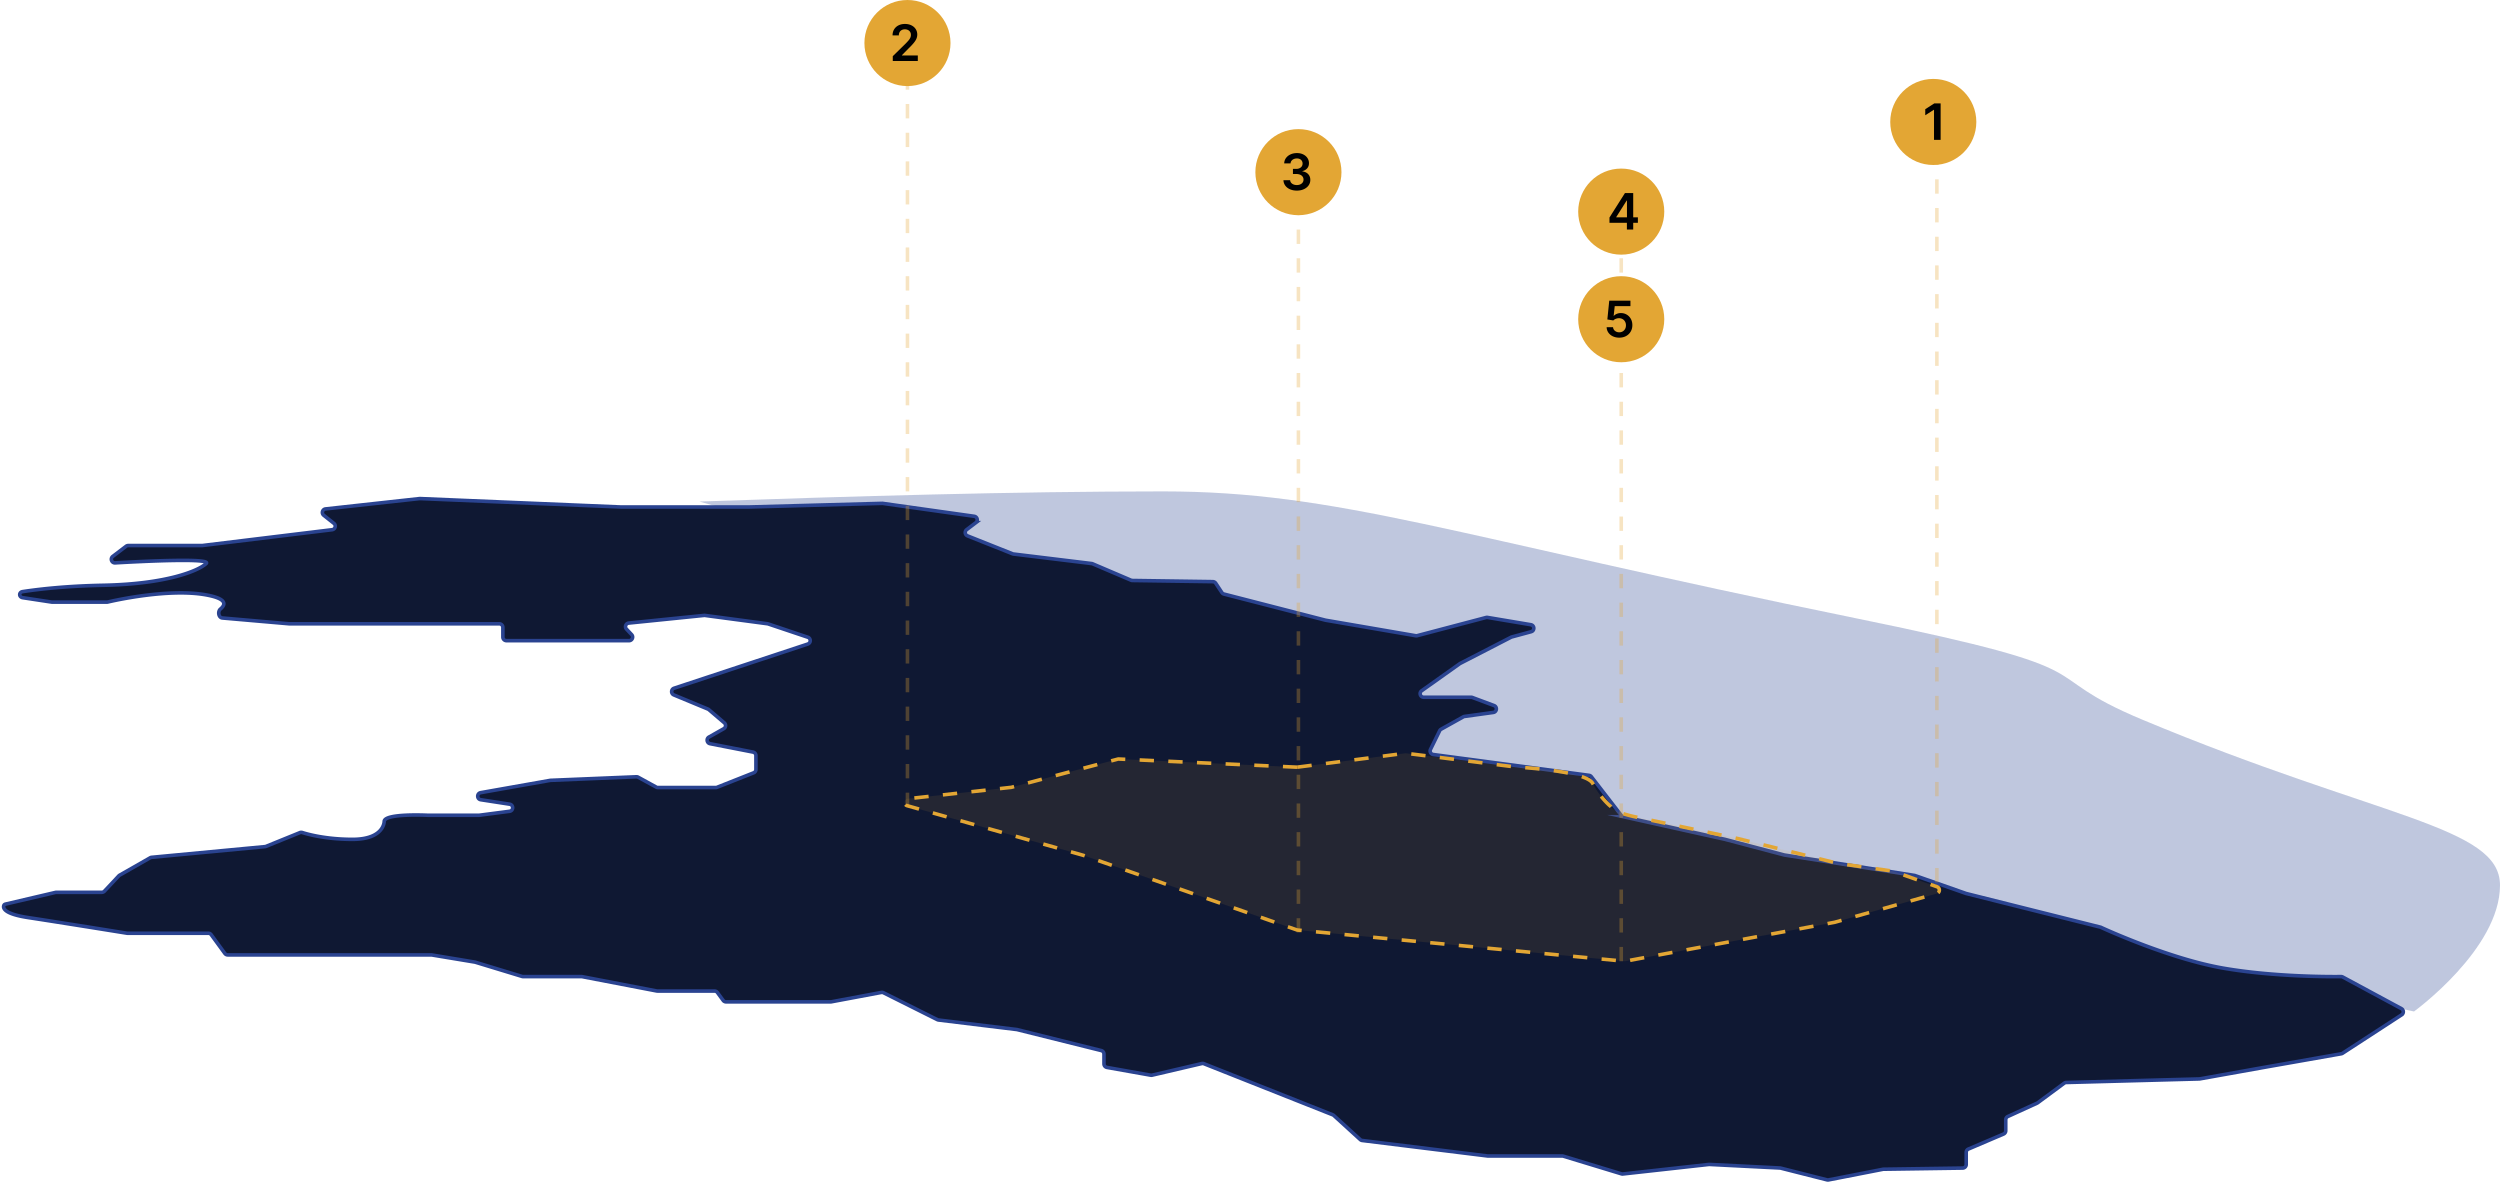 <svg width="697" height="330" fill="none" xmlns="http://www.w3.org/2000/svg"><path opacity=".3" d="M697 246.807C697 264.605 673.025 282 673.025 282l-226.086-47.666-58.436-24.15-9.58-18.296L195 139.831c41.802-1.464 87.884-2.831 129.274-2.831 48.77 0 80.501 12.363 193.495 35.442 74.117 15.139 47.028 14.635 79.662 28.26C663.339 228.219 697 230.237 697 246.807z" fill="#2A4390"/><path d="M272.062 145.726c.708-.538.415-1.663-.465-1.787l-25.47-3.593a1.033 1.033 0 00-.167-.01l-37.404 1.021h-35.295l-56.157-2.354c-.05-.002-.101 0-.151.005l-26.183 2.878c-.888.098-1.212 1.223-.511 1.778l2.83 2.243c.697.551.382 1.669-.5 1.776l-36.216 4.413h-20.62c-.218 0-.43.072-.605.204l-3.706 2.819c-.788.6-.33 1.867.659 1.81 7.902-.454 27.124-1.404 25.378.2-2.193 2.014-11.022 5.706-28.679 6.043-10.262.195-17.903 1.071-22.503 1.771-1.087.165-1.055 1.524.031 1.69l8.077 1.229c.05.008.1.012.15.012h15.25c.08 0 .148-.007.226-.026 1.423-.337 16.94-3.909 27.467-1.989 5.746 1.049 5.51 2.643 3.964 3.931-.823.684-.54 2.41.526 2.503l18.659 1.623h58.55a1 1 0 011 1v2.702a1 1 0 001 1h34.181c.875 0 1.328-1.045.729-1.683l-1.446-1.544a1 1 0 01.629-1.679l21.022-2.135a1.01 1.01 0 01.233.004l17.426 2.323a.995.995 0 01.187.043l11.053 3.715c.911.307.908 1.596-.005 1.898l-37.266 12.315c-.88.291-.926 1.518-.07 1.873l9.5 3.943c.096.04.186.095.266.163l4.303 3.671c.528.451.447 1.29-.157 1.632l-4.121 2.329c-.809.457-.611 1.674.3 1.852l11.98 2.341a1 1 0 01.808.982v3.866c0 .41-.251.779-.632.93l-10.212 4.045c-.117.046-.242.07-.368.07h-16.086a.994.994 0 01-.48-.123l-5.042-2.762a1 1 0 00-.522-.122l-23.977.993-19.414 3.435c-1.114.197-1.096 1.8.021 1.973l8.045 1.241c1.143.176 1.124 1.83-.024 1.98l-8.478 1.105h-14.358c-.522-.026-12.109-.556-12.109 1.742 0 0 0 4.975-8.828 4.975-7.507 0-12.615-1.457-13.977-1.893a1.056 1.056 0 00-.72.024l-9.422 3.828c-.09.036-.185.06-.282.069l-31.617 2.984a1.015 1.015 0 00-.402.127L33.355 244a.985.985 0 00-.234.185l-4.006 4.275a.999.999 0 01-.73.316H15.702a.972.972 0 00-.228.027l-13.933 3.26c-.191.045-.373.143-.452.323-.285.644-.292 2.364 6.775 3.437 8.51 1.293 26.229 4.149 27.5 4.354.053.009.1.012.153.012h22.56c.32 0 .62.152.808.411l3.806 5.221a1 1 0 00.808.411h56.747c.055 0 .11.004.164.013l12.046 2.001 13.091 3.985a.987.987 0 00.291.044h16.288a1 1 0 01.189.018l20.769 3.992a.99.99 0 00.188.018h15.93a1 1 0 01.807.409l1.613 2.201a1 1 0 00.806.409h29.166c.062 0 .123-.006.184-.017l13.918-2.609c.214-.04.436-.009.631.088l14.99 7.493a.977.977 0 00.326.098l21.89 2.667 23.497 5.854a1 1 0 01.758.971v2.745a1 1 0 00.825.985l12.206 2.168c.134.024.271.02.403-.01l13.833-3.237a.992.992 0 01.597.044l35.921 14.253c.112.045.216.11.305.191l7.352 6.709c.153.14.346.229.552.254l34.979 4.326h20.807c.098 0 .197.015.291.044l16.193 4.929a.99.99 0 00.401.038l23.97-2.657c.054-.005.107-.007.161-.004l19.67.995a.997.997 0 01.196.029l12.919 3.276c.144.036.293.04.438.012l15.137-2.958a.97.97 0 01.178-.019l22.074-.321a1 1 0 00.985-1v-3.386a1 1 0 01.608-.92l9.806-4.184a1 1 0 00.607-.92v-3.061a1 1 0 01.585-.91l8.149-3.718c.063-.029.123-.065.179-.106l7.386-5.457a.998.998 0 01.567-.196l37.098-.993c.051-.002.1-.007.15-.016l18.67-3.342 20.755-3.656a.99.99 0 00.372-.147l16.476-10.719a1 1 0 00-.071-1.718l-16.345-8.811a.98.98 0 00-.485-.121c-2.211.029-18.468.145-32.83-2.354-14.865-2.587-32.786-10.766-34.111-11.377a.924.924 0 00-.17-.059l-37.396-9.375-14.253-5.003a.996.996 0 00-.177-.044l-36.291-5.692-16.533-4.365-28.325-6.301a1.002 1.002 0 01-.574-.365l-8.356-10.801a.999.999 0 00-.659-.38l-43.426-5.804a1 1 0 01-.765-1.432l2.549-5.188a.991.991 0 01.41-.433l6.18-3.448c.108-.06.227-.1.35-.117l8.012-1.108c1.029-.143 1.186-1.566.212-1.928l-6.029-2.245a.993.993 0 00-.349-.063H396.94c-.974 0-1.373-1.251-.579-1.815l10.619-7.542c.039-.027.079-.052.121-.074l14.182-7.302c.063-.033.129-.058.196-.077l5.409-1.465c1.035-.281.962-1.774-.096-1.952l-12.057-2.028a.997.997 0 00-.421.019l-19.193 5.062a1 1 0 01-.425.019l-25.146-4.329-28.305-7.287a.999.999 0 01-.586-.419l-1.708-2.591a1.003 1.003 0 00-.821-.45l-22.423-.326a1 1 0 01-.377-.08l-10.71-4.569a1.023 1.023 0 00-.272-.073l-21.792-2.655a.98.98 0 01-.249-.063l-12.573-5.003a1 1 0 01-.234-1.726l2.563-1.944z" fill="#0F1833" stroke="#2A4390" stroke-miterlimit="10"/><path d="M361.723 213.881l30.033-3.865a.966.966 0 01.252 0l30.949 3.876c3.121.144 19.4 1.254 21.102 4.54 1.599 3.086 3.823 5.397 4.911 6.324.128.109.228.248.338.376.508.592 2.287 1.684 6.561 2.598 4.855 1.038 21.11 4.468 28.63 6.054l14.899 3.675 12.953 3.244 15.226 2.148c.065.009.13.025.192.047l12.253 4.322c.921.325.878 1.641-.061 1.906l-28.462 8.009-58.362 10.839a.997.997 0 01-.278.013l-91.102-8.689a1.049 1.049 0 01-.235-.051l-59.525-20.787-49.049-13.821c-1.057-.298-.93-1.836.162-1.956l28.768-3.165c.049-.005.098-.015.146-.027l29.599-7.842a.99.99 0 01.302-.032l49.624 2.271c.058.003.116 0 .174-.007z" fill="#E3A634" fill-opacity=".1" stroke="#E3A634" stroke-linejoin="round" stroke-dasharray="4 4"/><path opacity=".3" d="M540 246V34" stroke="#E3A634" stroke-linejoin="round" stroke-dasharray="4 4"/><circle cx="539" cy="34" r="12" fill="#E3A634"/><path d="M541.046 28.818V39h-1.844v-8.387h-.06l-2.381 1.521v-1.69l2.53-1.626h1.755z" fill="#000"/><path opacity=".3" d="M452 268V55" stroke="#E3A634" stroke-linejoin="round" stroke-dasharray="4 4"/><circle cx="452" cy="59" r="12" fill="#E3A634"/><path d="M448.721 62.11v-1.466l4.32-6.826h1.223v2.088h-.746l-2.908 4.609v.08h6.031v1.516h-7.92zm4.857 1.89v-2.337l.02-.656v-7.189h1.74V64h-1.76z" fill="#000"/><circle cx="452" cy="89" r="12" fill="#E3A634"/><path d="M451.445 94.14c-.663 0-1.257-.125-1.78-.374a3.17 3.17 0 01-1.248-1.034 2.737 2.737 0 01-.487-1.501h1.789c.034.417.214.759.542 1.024.328.262.723.393 1.184.393.361 0 .682-.083.964-.249.282-.166.504-.396.666-.69.163-.296.242-.632.239-1.01a2.037 2.037 0 00-.244-1.024 1.813 1.813 0 00-.681-.701 1.9 1.9 0 00-.994-.259 2.37 2.37 0 00-.9.17 1.84 1.84 0 00-.701.457l-1.665-.274.532-5.25h5.906v1.541h-4.38l-.294 2.7h.06c.189-.222.456-.406.801-.552a2.82 2.82 0 011.133-.224c.617 0 1.167.146 1.651.438.484.288.865.686 1.143 1.193.279.507.418 1.087.418 1.74 0 .673-.156 1.273-.468 1.8a3.304 3.304 0 01-1.287 1.238c-.547.298-1.18.447-1.899.447z" fill="#000"/><path opacity=".3" d="M362 260V48" stroke="#E3A634" stroke-linejoin="round" stroke-dasharray="4 4"/><circle cx="362" cy="48" r="12" fill="#E3A634"/><path d="M361.559 53.14c-.716 0-1.352-.123-1.909-.369-.554-.245-.991-.586-1.313-1.024a2.66 2.66 0 01-.512-1.516h1.87c.016.275.107.515.273.72.166.203.386.36.661.473.275.113.584.169.925.169.365 0 .688-.063.969-.189.282-.13.503-.308.662-.537.159-.228.237-.492.233-.79a1.37 1.37 0 00-.238-.816 1.601 1.601 0 00-.706-.552c-.305-.132-.673-.198-1.104-.198h-.9v-1.422h.9c.355 0 .665-.061.93-.184.268-.123.479-.295.631-.517a1.33 1.33 0 00.224-.78 1.356 1.356 0 00-.194-.752 1.306 1.306 0 00-.552-.502 1.813 1.813 0 00-.83-.179c-.312 0-.6.057-.865.17a1.58 1.58 0 00-.642.482c-.162.205-.248.45-.258.736h-1.775a2.58 2.58 0 01.492-1.502 3.177 3.177 0 011.273-1.014c.53-.245 1.125-.368 1.785-.368.679 0 1.269.128 1.77.383.503.252.893.591 1.168 1.019.275.427.413.9.413 1.417.003.573-.166 1.054-.507 1.442-.339.387-.783.641-1.333.76v.08c.716.1 1.265.364 1.646.795.384.428.575.96.571 1.596 0 .57-.162 1.08-.487 1.531-.321.448-.765.8-1.332 1.054-.564.256-1.21.383-1.939.383z" fill="#000"/><path opacity=".3" d="M253 225V12" stroke="#E3A634" stroke-linejoin="round" stroke-dasharray="4 4"/><circle cx="253" cy="12" r="12" fill="#E3A634"/><path d="M248.905 17v-1.332l3.535-3.466c.338-.341.619-.644.845-.91a3.36 3.36 0 00.507-.77 1.9 1.9 0 00.169-.795c0-.322-.073-.597-.219-.826a1.455 1.455 0 00-.601-.537 1.945 1.945 0 00-.87-.189c-.335 0-.628.07-.88.21a1.432 1.432 0 00-.587.58 1.868 1.868 0 00-.204.9h-1.755c0-.646.148-1.207.443-1.685a2.986 2.986 0 011.218-1.108c.52-.262 1.117-.393 1.789-.393.683 0 1.283.128 1.8.383.517.255.918.605 1.203 1.049.289.444.433.951.433 1.521 0 .381-.073.756-.219 1.124-.146.368-.403.775-.771 1.223-.364.447-.876.989-1.536 1.625l-1.755 1.785v.07h4.435V17h-6.98z" fill="#000"/></svg>